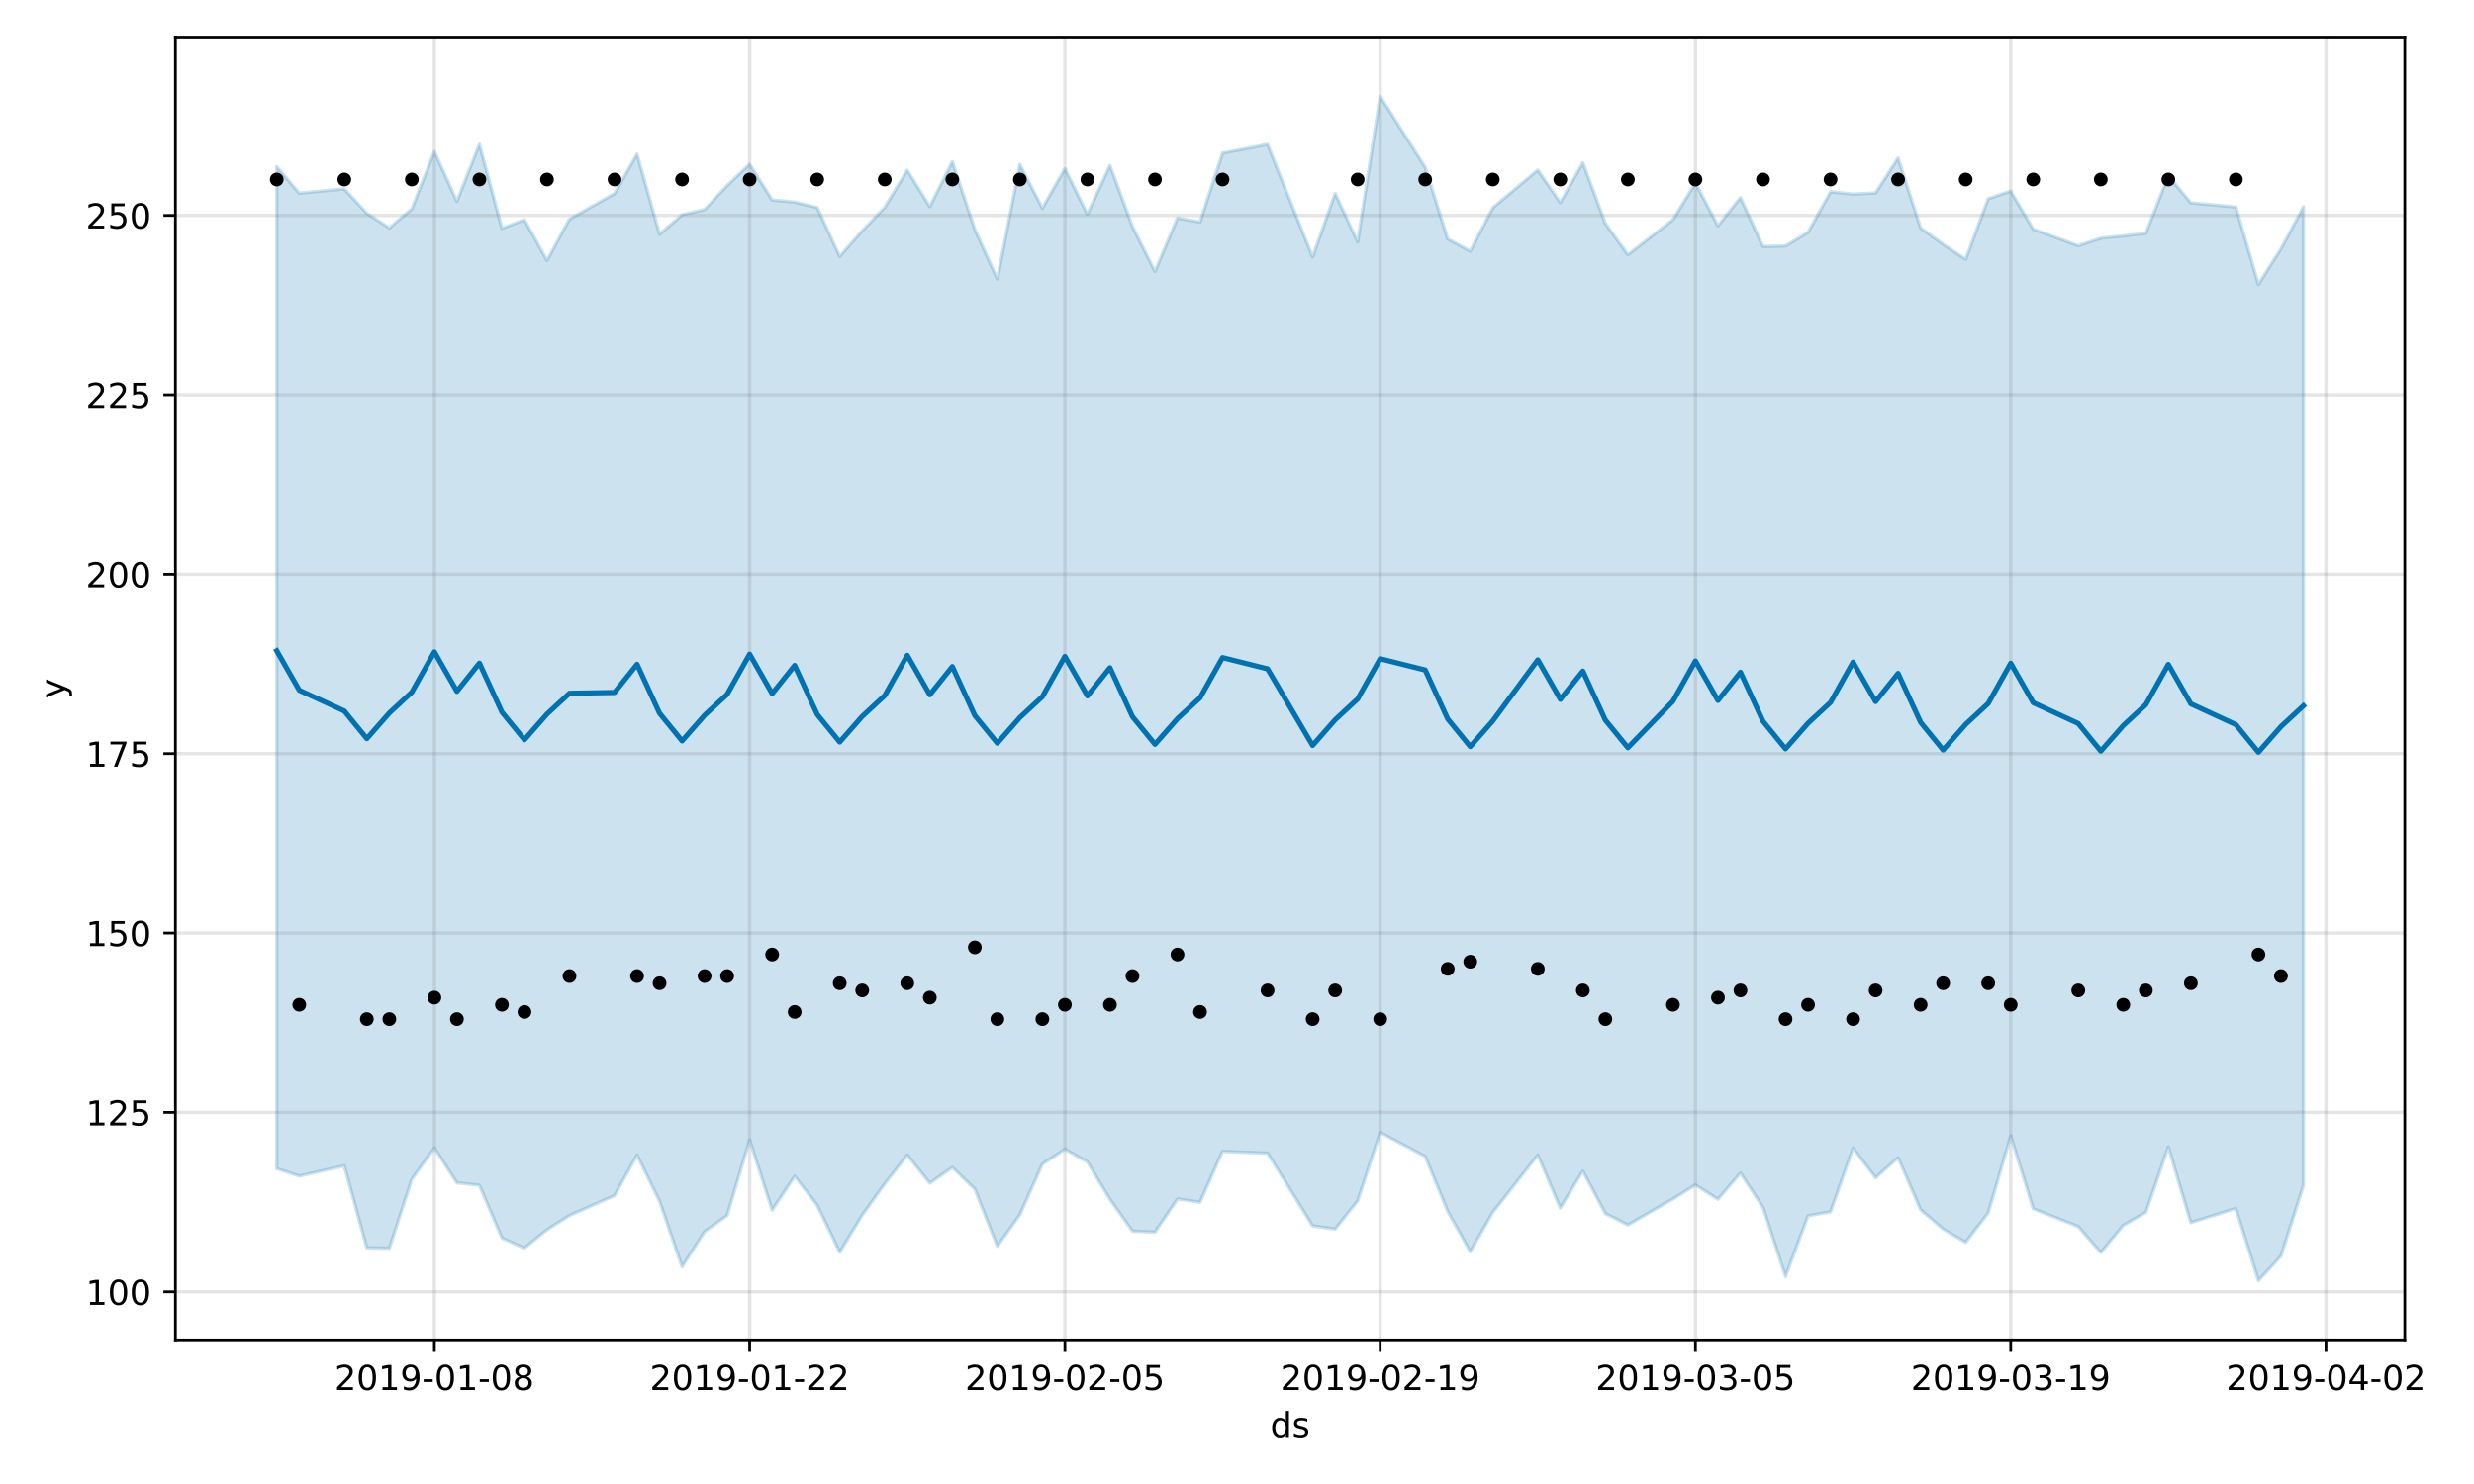<?xml version="1.0" encoding="utf-8" standalone="no"?>
<!DOCTYPE svg PUBLIC "-//W3C//DTD SVG 1.1//EN"
  "http://www.w3.org/Graphics/SVG/1.1/DTD/svg11.dtd">
<!-- Created with matplotlib (https://matplotlib.org/) -->
<svg height="432pt" version="1.1" viewBox="0 0 720 432" width="720pt" xmlns="http://www.w3.org/2000/svg" xmlns:xlink="http://www.w3.org/1999/xlink">
 <defs>
  <style type="text/css">
*{stroke-linecap:butt;stroke-linejoin:round;}
  </style>
 </defs>
 <g id="figure_1">
  <g id="patch_1">
   <path d="M 0 432 
L 720 432 
L 720 0 
L 0 0 
z
" style="fill:#ffffff;"/>
  </g>
  <g id="axes_1">
   <g id="patch_2">
    <path d="M 51.05 390.04 
L 699.857 390.04 
L 699.857 10.8 
L 51.05 10.8 
z
" style="fill:#ffffff;"/>
   </g>
   <g id="PolyCollection_1">
    <defs>
     <path d="M 80.541 -383.515 
L 80.541 -91.797 
L 87.095 -89.643 
L 100.202 -92.621 
L 106.756 -68.769 
L 113.309 -68.627 
L 119.863 -88.735 
L 126.417 -97.816 
L 132.97 -87.672 
L 139.524 -86.962 
L 146.077 -71.599 
L 152.631 -68.69 
L 159.185 -74.001 
L 165.738 -78.163 
L 178.845 -83.955 
L 185.399 -95.748 
L 191.953 -82.335 
L 198.506 -63.216 
L 205.06 -73.476 
L 211.613 -78.147 
L 218.167 -100.145 
L 224.721 -79.714 
L 231.274 -89.604 
L 237.828 -81.15 
L 244.381 -67.477 
L 250.935 -78.275 
L 257.489 -87.396 
L 264.042 -95.753 
L 270.596 -87.573 
L 277.15 -92.144 
L 283.703 -85.857 
L 290.257 -69.206 
L 296.81 -78.348 
L 303.364 -93.115 
L 309.918 -97.466 
L 316.471 -93.747 
L 323.025 -82.852 
L 329.578 -73.612 
L 336.132 -73.324 
L 342.686 -82.975 
L 349.239 -82.027 
L 355.793 -96.822 
L 368.9 -96.301 
L 382.007 -75.146 
L 388.561 -74.211 
L 395.114 -82.398 
L 401.668 -102.341 
L 414.775 -95.357 
L 421.329 -79.394 
L 427.883 -67.608 
L 434.436 -79.05 
L 447.543 -95.76 
L 454.097 -80.365 
L 460.651 -91.1 
L 467.204 -78.734 
L 473.758 -75.418 
L 486.865 -82.964 
L 493.419 -87.069 
L 499.972 -82.884 
L 506.526 -90.534 
L 513.079 -80.518 
L 519.633 -60.416 
L 526.187 -78.064 
L 532.74 -79.249 
L 539.294 -97.8 
L 545.847 -89.143 
L 552.401 -94.983 
L 558.955 -79.84 
L 565.508 -74.21 
L 572.062 -70.367 
L 578.616 -78.887 
L 585.169 -101.326 
L 591.723 -80.125 
L 604.83 -74.945 
L 611.384 -67.387 
L 617.937 -75.307 
L 624.491 -79.055 
L 631.044 -98.121 
L 637.598 -76.097 
L 650.705 -80.221 
L 657.259 -59.198 
L 663.812 -66.324 
L 670.366 -86.936 
L 670.366 -371.811 
L 670.366 -371.811 
L 663.812 -359.549 
L 657.259 -349.197 
L 650.705 -371.743 
L 637.598 -372.938 
L 631.044 -380.809 
L 624.491 -364.06 
L 617.937 -363.33 
L 611.384 -362.662 
L 604.83 -360.466 
L 591.723 -365.297 
L 585.169 -376.369 
L 578.616 -374.122 
L 572.062 -356.52 
L 565.508 -360.856 
L 558.955 -365.636 
L 552.401 -385.982 
L 545.847 -375.813 
L 539.294 -375.496 
L 532.74 -376.177 
L 526.187 -364.365 
L 519.633 -360.38 
L 513.079 -360.246 
L 506.526 -374.477 
L 499.972 -366.281 
L 493.419 -378.714 
L 486.865 -368.036 
L 473.758 -357.835 
L 467.204 -366.987 
L 460.651 -384.638 
L 454.097 -373.013 
L 447.543 -382.504 
L 434.436 -371.497 
L 427.883 -358.871 
L 421.329 -362.446 
L 414.775 -383.32 
L 401.668 -403.962 
L 395.114 -361.603 
L 388.561 -375.682 
L 382.007 -357.184 
L 368.9 -389.97 
L 355.793 -387.432 
L 349.239 -367.36 
L 342.686 -368.546 
L 336.132 -352.978 
L 329.578 -366.058 
L 323.025 -383.852 
L 316.471 -369.622 
L 309.918 -382.928 
L 303.364 -371.37 
L 296.81 -384.129 
L 290.257 -350.782 
L 283.703 -365.23 
L 277.15 -384.94 
L 270.596 -371.837 
L 264.042 -382.458 
L 257.489 -371.635 
L 250.935 -364.812 
L 244.381 -357.357 
L 237.828 -371.593 
L 231.274 -373.177 
L 224.721 -373.766 
L 218.167 -384.218 
L 211.613 -377.973 
L 205.06 -370.98 
L 198.506 -369.487 
L 191.953 -363.805 
L 185.399 -387.153 
L 178.845 -375.633 
L 165.738 -368.21 
L 159.185 -356.175 
L 152.631 -368.035 
L 146.077 -365.53 
L 139.524 -390.018 
L 132.97 -373.378 
L 126.417 -387.869 
L 119.863 -371.218 
L 113.309 -365.643 
L 106.756 -369.909 
L 100.202 -377.023 
L 87.095 -375.747 
L 80.541 -383.515 
z
" id="m4ff142906c" style="stroke:#0072b2;stroke-opacity:0.2;"/>
    </defs>
    <g clip-path="url(#p9b2d6dfa6b)">
     <use style="fill:#0072b2;fill-opacity:0.2;stroke:#0072b2;stroke-opacity:0.2;" x="0" xlink:href="#m4ff142906c" y="432"/>
    </g>
   </g>
   <g id="matplotlib.axis_1">
    <g id="xtick_1">
     <g id="line2d_1">
      <path clip-path="url(#p9b2d6dfa6b)" d="M 126.417 390.04 
L 126.417 10.8 
" style="fill:none;stroke:#808080;stroke-linecap:square;stroke-opacity:0.2;"/>
     </g>
     <g id="line2d_2">
      <defs>
       <path d="M 0 0 
L 0 3.5 
" id="mc562754740" style="stroke:#000000;stroke-width:0.8;"/>
      </defs>
      <g>
       <use style="stroke:#000000;stroke-width:0.8;" x="126.417" xlink:href="#mc562754740" y="390.04"/>
      </g>
     </g>
     <g id="text_1">
      <!-- 2019-01-08 -->
      <defs>
       <path d="M 19.188 8.297 
L 53.609 8.297 
L 53.609 0 
L 7.328 0 
L 7.328 8.297 
Q 12.938 14.109 22.625 23.891 
Q 32.328 33.688 34.812 36.531 
Q 39.547 41.844 41.422 45.531 
Q 43.312 49.219 43.312 52.781 
Q 43.312 58.594 39.234 62.25 
Q 35.156 65.922 28.609 65.922 
Q 23.969 65.922 18.812 64.312 
Q 13.672 62.703 7.812 59.422 
L 7.812 69.391 
Q 13.766 71.781 18.938 73 
Q 24.125 74.219 28.422 74.219 
Q 39.75 74.219 46.484 68.547 
Q 53.219 62.891 53.219 53.422 
Q 53.219 48.922 51.531 44.891 
Q 49.859 40.875 45.406 35.406 
Q 44.188 33.984 37.641 27.219 
Q 31.109 20.453 19.188 8.297 
z
" id="DejaVuSans-50"/>
       <path d="M 31.781 66.406 
Q 24.172 66.406 20.328 58.906 
Q 16.5 51.422 16.5 36.375 
Q 16.5 21.391 20.328 13.891 
Q 24.172 6.391 31.781 6.391 
Q 39.453 6.391 43.281 13.891 
Q 47.125 21.391 47.125 36.375 
Q 47.125 51.422 43.281 58.906 
Q 39.453 66.406 31.781 66.406 
z
M 31.781 74.219 
Q 44.047 74.219 50.516 64.516 
Q 56.984 54.828 56.984 36.375 
Q 56.984 17.969 50.516 8.266 
Q 44.047 -1.422 31.781 -1.422 
Q 19.531 -1.422 13.062 8.266 
Q 6.594 17.969 6.594 36.375 
Q 6.594 54.828 13.062 64.516 
Q 19.531 74.219 31.781 74.219 
z
" id="DejaVuSans-48"/>
       <path d="M 12.406 8.297 
L 28.516 8.297 
L 28.516 63.922 
L 10.984 60.406 
L 10.984 69.391 
L 28.422 72.906 
L 38.281 72.906 
L 38.281 8.297 
L 54.391 8.297 
L 54.391 0 
L 12.406 0 
z
" id="DejaVuSans-49"/>
       <path d="M 10.984 1.516 
L 10.984 10.5 
Q 14.703 8.734 18.5 7.812 
Q 22.312 6.891 25.984 6.891 
Q 35.75 6.891 40.891 13.453 
Q 46.047 20.016 46.781 33.406 
Q 43.953 29.203 39.594 26.953 
Q 35.25 24.703 29.984 24.703 
Q 19.047 24.703 12.672 31.312 
Q 6.297 37.938 6.297 49.422 
Q 6.297 60.641 12.938 67.422 
Q 19.578 74.219 30.609 74.219 
Q 43.266 74.219 49.922 64.516 
Q 56.594 54.828 56.594 36.375 
Q 56.594 19.141 48.406 8.859 
Q 40.234 -1.422 26.422 -1.422 
Q 22.703 -1.422 18.891 -0.688 
Q 15.094 0.047 10.984 1.516 
z
M 30.609 32.422 
Q 37.25 32.422 41.125 36.953 
Q 45.016 41.5 45.016 49.422 
Q 45.016 57.281 41.125 61.844 
Q 37.25 66.406 30.609 66.406 
Q 23.969 66.406 20.094 61.844 
Q 16.219 57.281 16.219 49.422 
Q 16.219 41.5 20.094 36.953 
Q 23.969 32.422 30.609 32.422 
z
" id="DejaVuSans-57"/>
       <path d="M 4.891 31.391 
L 31.203 31.391 
L 31.203 23.391 
L 4.891 23.391 
z
" id="DejaVuSans-45"/>
       <path d="M 31.781 34.625 
Q 24.75 34.625 20.719 30.859 
Q 16.703 27.094 16.703 20.516 
Q 16.703 13.922 20.719 10.156 
Q 24.75 6.391 31.781 6.391 
Q 38.812 6.391 42.859 10.172 
Q 46.922 13.969 46.922 20.516 
Q 46.922 27.094 42.891 30.859 
Q 38.875 34.625 31.781 34.625 
z
M 21.922 38.812 
Q 15.578 40.375 12.031 44.719 
Q 8.5 49.078 8.5 55.328 
Q 8.5 64.062 14.719 69.141 
Q 20.953 74.219 31.781 74.219 
Q 42.672 74.219 48.875 69.141 
Q 55.078 64.062 55.078 55.328 
Q 55.078 49.078 51.531 44.719 
Q 48 40.375 41.703 38.812 
Q 48.828 37.156 52.797 32.312 
Q 56.781 27.484 56.781 20.516 
Q 56.781 9.906 50.312 4.234 
Q 43.844 -1.422 31.781 -1.422 
Q 19.734 -1.422 13.25 4.234 
Q 6.781 9.906 6.781 20.516 
Q 6.781 27.484 10.781 32.312 
Q 14.797 37.156 21.922 38.812 
z
M 18.312 54.391 
Q 18.312 48.734 21.844 45.562 
Q 25.391 42.391 31.781 42.391 
Q 38.141 42.391 41.719 45.562 
Q 45.312 48.734 45.312 54.391 
Q 45.312 60.062 41.719 63.234 
Q 38.141 66.406 31.781 66.406 
Q 25.391 66.406 21.844 63.234 
Q 18.312 60.062 18.312 54.391 
z
" id="DejaVuSans-56"/>
      </defs>
      <g transform="translate(97.359 404.638)scale(0.1 -0.1)">
       <use xlink:href="#DejaVuSans-50"/>
       <use x="63.623" xlink:href="#DejaVuSans-48"/>
       <use x="127.246" xlink:href="#DejaVuSans-49"/>
       <use x="190.869" xlink:href="#DejaVuSans-57"/>
       <use x="254.492" xlink:href="#DejaVuSans-45"/>
       <use x="290.576" xlink:href="#DejaVuSans-48"/>
       <use x="354.199" xlink:href="#DejaVuSans-49"/>
       <use x="417.822" xlink:href="#DejaVuSans-45"/>
       <use x="453.906" xlink:href="#DejaVuSans-48"/>
       <use x="517.529" xlink:href="#DejaVuSans-56"/>
      </g>
     </g>
    </g>
    <g id="xtick_2">
     <g id="line2d_3">
      <path clip-path="url(#p9b2d6dfa6b)" d="M 218.167 390.04 
L 218.167 10.8 
" style="fill:none;stroke:#808080;stroke-linecap:square;stroke-opacity:0.2;"/>
     </g>
     <g id="line2d_4">
      <g>
       <use style="stroke:#000000;stroke-width:0.8;" x="218.167" xlink:href="#mc562754740" y="390.04"/>
      </g>
     </g>
     <g id="text_2">
      <!-- 2019-01-22 -->
      <g transform="translate(189.109 404.638)scale(0.1 -0.1)">
       <use xlink:href="#DejaVuSans-50"/>
       <use x="63.623" xlink:href="#DejaVuSans-48"/>
       <use x="127.246" xlink:href="#DejaVuSans-49"/>
       <use x="190.869" xlink:href="#DejaVuSans-57"/>
       <use x="254.492" xlink:href="#DejaVuSans-45"/>
       <use x="290.576" xlink:href="#DejaVuSans-48"/>
       <use x="354.199" xlink:href="#DejaVuSans-49"/>
       <use x="417.822" xlink:href="#DejaVuSans-45"/>
       <use x="453.906" xlink:href="#DejaVuSans-50"/>
       <use x="517.529" xlink:href="#DejaVuSans-50"/>
      </g>
     </g>
    </g>
    <g id="xtick_3">
     <g id="line2d_5">
      <path clip-path="url(#p9b2d6dfa6b)" d="M 309.918 390.04 
L 309.918 10.8 
" style="fill:none;stroke:#808080;stroke-linecap:square;stroke-opacity:0.2;"/>
     </g>
     <g id="line2d_6">
      <g>
       <use style="stroke:#000000;stroke-width:0.8;" x="309.918" xlink:href="#mc562754740" y="390.04"/>
      </g>
     </g>
     <g id="text_3">
      <!-- 2019-02-05 -->
      <defs>
       <path d="M 10.797 72.906 
L 49.516 72.906 
L 49.516 64.594 
L 19.828 64.594 
L 19.828 46.734 
Q 21.969 47.469 24.109 47.828 
Q 26.266 48.188 28.422 48.188 
Q 40.625 48.188 47.75 41.5 
Q 54.891 34.812 54.891 23.391 
Q 54.891 11.625 47.562 5.094 
Q 40.234 -1.422 26.906 -1.422 
Q 22.312 -1.422 17.547 -0.641 
Q 12.797 0.141 7.719 1.703 
L 7.719 11.625 
Q 12.109 9.234 16.797 8.062 
Q 21.484 6.891 26.703 6.891 
Q 35.156 6.891 40.078 11.328 
Q 45.016 15.766 45.016 23.391 
Q 45.016 31 40.078 35.438 
Q 35.156 39.891 26.703 39.891 
Q 22.75 39.891 18.812 39.016 
Q 14.891 38.141 10.797 36.281 
z
" id="DejaVuSans-53"/>
      </defs>
      <g transform="translate(280.86 404.638)scale(0.1 -0.1)">
       <use xlink:href="#DejaVuSans-50"/>
       <use x="63.623" xlink:href="#DejaVuSans-48"/>
       <use x="127.246" xlink:href="#DejaVuSans-49"/>
       <use x="190.869" xlink:href="#DejaVuSans-57"/>
       <use x="254.492" xlink:href="#DejaVuSans-45"/>
       <use x="290.576" xlink:href="#DejaVuSans-48"/>
       <use x="354.199" xlink:href="#DejaVuSans-50"/>
       <use x="417.822" xlink:href="#DejaVuSans-45"/>
       <use x="453.906" xlink:href="#DejaVuSans-48"/>
       <use x="517.529" xlink:href="#DejaVuSans-53"/>
      </g>
     </g>
    </g>
    <g id="xtick_4">
     <g id="line2d_7">
      <path clip-path="url(#p9b2d6dfa6b)" d="M 401.668 390.04 
L 401.668 10.8 
" style="fill:none;stroke:#808080;stroke-linecap:square;stroke-opacity:0.2;"/>
     </g>
     <g id="line2d_8">
      <g>
       <use style="stroke:#000000;stroke-width:0.8;" x="401.668" xlink:href="#mc562754740" y="390.04"/>
      </g>
     </g>
     <g id="text_4">
      <!-- 2019-02-19 -->
      <g transform="translate(372.61 404.638)scale(0.1 -0.1)">
       <use xlink:href="#DejaVuSans-50"/>
       <use x="63.623" xlink:href="#DejaVuSans-48"/>
       <use x="127.246" xlink:href="#DejaVuSans-49"/>
       <use x="190.869" xlink:href="#DejaVuSans-57"/>
       <use x="254.492" xlink:href="#DejaVuSans-45"/>
       <use x="290.576" xlink:href="#DejaVuSans-48"/>
       <use x="354.199" xlink:href="#DejaVuSans-50"/>
       <use x="417.822" xlink:href="#DejaVuSans-45"/>
       <use x="453.906" xlink:href="#DejaVuSans-49"/>
       <use x="517.529" xlink:href="#DejaVuSans-57"/>
      </g>
     </g>
    </g>
    <g id="xtick_5">
     <g id="line2d_9">
      <path clip-path="url(#p9b2d6dfa6b)" d="M 493.419 390.04 
L 493.419 10.8 
" style="fill:none;stroke:#808080;stroke-linecap:square;stroke-opacity:0.2;"/>
     </g>
     <g id="line2d_10">
      <g>
       <use style="stroke:#000000;stroke-width:0.8;" x="493.419" xlink:href="#mc562754740" y="390.04"/>
      </g>
     </g>
     <g id="text_5">
      <!-- 2019-03-05 -->
      <defs>
       <path d="M 40.578 39.312 
Q 47.656 37.797 51.625 33 
Q 55.609 28.219 55.609 21.188 
Q 55.609 10.406 48.188 4.484 
Q 40.766 -1.422 27.094 -1.422 
Q 22.516 -1.422 17.656 -0.516 
Q 12.797 0.391 7.625 2.203 
L 7.625 11.719 
Q 11.719 9.328 16.594 8.109 
Q 21.484 6.891 26.812 6.891 
Q 36.078 6.891 40.938 10.547 
Q 45.797 14.203 45.797 21.188 
Q 45.797 27.641 41.281 31.266 
Q 36.766 34.906 28.719 34.906 
L 20.219 34.906 
L 20.219 43.016 
L 29.109 43.016 
Q 36.375 43.016 40.234 45.922 
Q 44.094 48.828 44.094 54.297 
Q 44.094 59.906 40.109 62.906 
Q 36.141 65.922 28.719 65.922 
Q 24.656 65.922 20.016 65.031 
Q 15.375 64.156 9.812 62.312 
L 9.812 71.094 
Q 15.438 72.656 20.344 73.438 
Q 25.25 74.219 29.594 74.219 
Q 40.828 74.219 47.359 69.109 
Q 53.906 64.016 53.906 55.328 
Q 53.906 49.266 50.438 45.094 
Q 46.969 40.922 40.578 39.312 
z
" id="DejaVuSans-51"/>
      </defs>
      <g transform="translate(464.361 404.638)scale(0.1 -0.1)">
       <use xlink:href="#DejaVuSans-50"/>
       <use x="63.623" xlink:href="#DejaVuSans-48"/>
       <use x="127.246" xlink:href="#DejaVuSans-49"/>
       <use x="190.869" xlink:href="#DejaVuSans-57"/>
       <use x="254.492" xlink:href="#DejaVuSans-45"/>
       <use x="290.576" xlink:href="#DejaVuSans-48"/>
       <use x="354.199" xlink:href="#DejaVuSans-51"/>
       <use x="417.822" xlink:href="#DejaVuSans-45"/>
       <use x="453.906" xlink:href="#DejaVuSans-48"/>
       <use x="517.529" xlink:href="#DejaVuSans-53"/>
      </g>
     </g>
    </g>
    <g id="xtick_6">
     <g id="line2d_11">
      <path clip-path="url(#p9b2d6dfa6b)" d="M 585.169 390.04 
L 585.169 10.8 
" style="fill:none;stroke:#808080;stroke-linecap:square;stroke-opacity:0.2;"/>
     </g>
     <g id="line2d_12">
      <g>
       <use style="stroke:#000000;stroke-width:0.8;" x="585.169" xlink:href="#mc562754740" y="390.04"/>
      </g>
     </g>
     <g id="text_6">
      <!-- 2019-03-19 -->
      <g transform="translate(556.111 404.638)scale(0.1 -0.1)">
       <use xlink:href="#DejaVuSans-50"/>
       <use x="63.623" xlink:href="#DejaVuSans-48"/>
       <use x="127.246" xlink:href="#DejaVuSans-49"/>
       <use x="190.869" xlink:href="#DejaVuSans-57"/>
       <use x="254.492" xlink:href="#DejaVuSans-45"/>
       <use x="290.576" xlink:href="#DejaVuSans-48"/>
       <use x="354.199" xlink:href="#DejaVuSans-51"/>
       <use x="417.822" xlink:href="#DejaVuSans-45"/>
       <use x="453.906" xlink:href="#DejaVuSans-49"/>
       <use x="517.529" xlink:href="#DejaVuSans-57"/>
      </g>
     </g>
    </g>
    <g id="xtick_7">
     <g id="line2d_13">
      <path clip-path="url(#p9b2d6dfa6b)" d="M 676.92 390.04 
L 676.92 10.8 
" style="fill:none;stroke:#808080;stroke-linecap:square;stroke-opacity:0.2;"/>
     </g>
     <g id="line2d_14">
      <g>
       <use style="stroke:#000000;stroke-width:0.8;" x="676.92" xlink:href="#mc562754740" y="390.04"/>
      </g>
     </g>
     <g id="text_7">
      <!-- 2019-04-02 -->
      <defs>
       <path d="M 37.797 64.312 
L 12.891 25.391 
L 37.797 25.391 
z
M 35.203 72.906 
L 47.609 72.906 
L 47.609 25.391 
L 58.016 25.391 
L 58.016 17.188 
L 47.609 17.188 
L 47.609 0 
L 37.797 0 
L 37.797 17.188 
L 4.891 17.188 
L 4.891 26.703 
z
" id="DejaVuSans-52"/>
      </defs>
      <g transform="translate(647.862 404.638)scale(0.1 -0.1)">
       <use xlink:href="#DejaVuSans-50"/>
       <use x="63.623" xlink:href="#DejaVuSans-48"/>
       <use x="127.246" xlink:href="#DejaVuSans-49"/>
       <use x="190.869" xlink:href="#DejaVuSans-57"/>
       <use x="254.492" xlink:href="#DejaVuSans-45"/>
       <use x="290.576" xlink:href="#DejaVuSans-48"/>
       <use x="354.199" xlink:href="#DejaVuSans-52"/>
       <use x="417.822" xlink:href="#DejaVuSans-45"/>
       <use x="453.906" xlink:href="#DejaVuSans-48"/>
       <use x="517.529" xlink:href="#DejaVuSans-50"/>
      </g>
     </g>
    </g>
    <g id="text_8">
     <!-- ds -->
     <defs>
      <path d="M 45.406 46.391 
L 45.406 75.984 
L 54.391 75.984 
L 54.391 0 
L 45.406 0 
L 45.406 8.203 
Q 42.578 3.328 38.25 0.953 
Q 33.938 -1.422 27.875 -1.422 
Q 17.969 -1.422 11.734 6.484 
Q 5.516 14.406 5.516 27.297 
Q 5.516 40.188 11.734 48.094 
Q 17.969 56 27.875 56 
Q 33.938 56 38.25 53.625 
Q 42.578 51.266 45.406 46.391 
z
M 14.797 27.297 
Q 14.797 17.391 18.875 11.75 
Q 22.953 6.109 30.078 6.109 
Q 37.203 6.109 41.297 11.75 
Q 45.406 17.391 45.406 27.297 
Q 45.406 37.203 41.297 42.844 
Q 37.203 48.484 30.078 48.484 
Q 22.953 48.484 18.875 42.844 
Q 14.797 37.203 14.797 27.297 
z
" id="DejaVuSans-100"/>
      <path d="M 44.281 53.078 
L 44.281 44.578 
Q 40.484 46.531 36.375 47.5 
Q 32.281 48.484 27.875 48.484 
Q 21.188 48.484 17.844 46.438 
Q 14.5 44.391 14.5 40.281 
Q 14.5 37.156 16.891 35.375 
Q 19.281 33.594 26.516 31.984 
L 29.594 31.297 
Q 39.156 29.25 43.188 25.516 
Q 47.219 21.781 47.219 15.094 
Q 47.219 7.469 41.188 3.016 
Q 35.156 -1.422 24.609 -1.422 
Q 20.219 -1.422 15.453 -0.562 
Q 10.688 0.297 5.422 2 
L 5.422 11.281 
Q 10.406 8.688 15.234 7.391 
Q 20.062 6.109 24.812 6.109 
Q 31.156 6.109 34.562 8.281 
Q 37.984 10.453 37.984 14.406 
Q 37.984 18.062 35.516 20.016 
Q 33.062 21.969 24.703 23.781 
L 21.578 24.516 
Q 13.234 26.266 9.516 29.906 
Q 5.812 33.547 5.812 39.891 
Q 5.812 47.609 11.281 51.797 
Q 16.75 56 26.812 56 
Q 31.781 56 36.172 55.266 
Q 40.578 54.547 44.281 53.078 
z
" id="DejaVuSans-115"/>
     </defs>
     <g transform="translate(369.675 418.317)scale(0.1 -0.1)">
      <use xlink:href="#DejaVuSans-100"/>
      <use x="63.477" xlink:href="#DejaVuSans-115"/>
     </g>
    </g>
   </g>
   <g id="matplotlib.axis_2">
    <g id="ytick_1">
     <g id="line2d_15">
      <path clip-path="url(#p9b2d6dfa6b)" d="M 51.05 376.046 
L 699.857 376.046 
" style="fill:none;stroke:#808080;stroke-linecap:square;stroke-opacity:0.2;"/>
     </g>
     <g id="line2d_16">
      <defs>
       <path d="M 0 0 
L -3.5 0 
" id="m0ca1f77f22" style="stroke:#000000;stroke-width:0.8;"/>
      </defs>
      <g>
       <use style="stroke:#000000;stroke-width:0.8;" x="51.05" xlink:href="#m0ca1f77f22" y="376.046"/>
      </g>
     </g>
     <g id="text_9">
      <!-- 100 -->
      <g transform="translate(24.962 379.845)scale(0.1 -0.1)">
       <use xlink:href="#DejaVuSans-49"/>
       <use x="63.623" xlink:href="#DejaVuSans-48"/>
       <use x="127.246" xlink:href="#DejaVuSans-48"/>
      </g>
     </g>
    </g>
    <g id="ytick_2">
     <g id="line2d_17">
      <path clip-path="url(#p9b2d6dfa6b)" d="M 51.05 323.822 
L 699.857 323.822 
" style="fill:none;stroke:#808080;stroke-linecap:square;stroke-opacity:0.2;"/>
     </g>
     <g id="line2d_18">
      <g>
       <use style="stroke:#000000;stroke-width:0.8;" x="51.05" xlink:href="#m0ca1f77f22" y="323.822"/>
      </g>
     </g>
     <g id="text_10">
      <!-- 125 -->
      <g transform="translate(24.962 327.621)scale(0.1 -0.1)">
       <use xlink:href="#DejaVuSans-49"/>
       <use x="63.623" xlink:href="#DejaVuSans-50"/>
       <use x="127.246" xlink:href="#DejaVuSans-53"/>
      </g>
     </g>
    </g>
    <g id="ytick_3">
     <g id="line2d_19">
      <path clip-path="url(#p9b2d6dfa6b)" d="M 51.05 271.599 
L 699.857 271.599 
" style="fill:none;stroke:#808080;stroke-linecap:square;stroke-opacity:0.2;"/>
     </g>
     <g id="line2d_20">
      <g>
       <use style="stroke:#000000;stroke-width:0.8;" x="51.05" xlink:href="#m0ca1f77f22" y="271.599"/>
      </g>
     </g>
     <g id="text_11">
      <!-- 150 -->
      <g transform="translate(24.962 275.398)scale(0.1 -0.1)">
       <use xlink:href="#DejaVuSans-49"/>
       <use x="63.623" xlink:href="#DejaVuSans-53"/>
       <use x="127.246" xlink:href="#DejaVuSans-48"/>
      </g>
     </g>
    </g>
    <g id="ytick_4">
     <g id="line2d_21">
      <path clip-path="url(#p9b2d6dfa6b)" d="M 51.05 219.375 
L 699.857 219.375 
" style="fill:none;stroke:#808080;stroke-linecap:square;stroke-opacity:0.2;"/>
     </g>
     <g id="line2d_22">
      <g>
       <use style="stroke:#000000;stroke-width:0.8;" x="51.05" xlink:href="#m0ca1f77f22" y="219.375"/>
      </g>
     </g>
     <g id="text_12">
      <!-- 175 -->
      <defs>
       <path d="M 8.203 72.906 
L 55.078 72.906 
L 55.078 68.703 
L 28.609 0 
L 18.312 0 
L 43.219 64.594 
L 8.203 64.594 
z
" id="DejaVuSans-55"/>
      </defs>
      <g transform="translate(24.962 223.174)scale(0.1 -0.1)">
       <use xlink:href="#DejaVuSans-49"/>
       <use x="63.623" xlink:href="#DejaVuSans-55"/>
       <use x="127.246" xlink:href="#DejaVuSans-53"/>
      </g>
     </g>
    </g>
    <g id="ytick_5">
     <g id="line2d_23">
      <path clip-path="url(#p9b2d6dfa6b)" d="M 51.05 167.152 
L 699.857 167.152 
" style="fill:none;stroke:#808080;stroke-linecap:square;stroke-opacity:0.2;"/>
     </g>
     <g id="line2d_24">
      <g>
       <use style="stroke:#000000;stroke-width:0.8;" x="51.05" xlink:href="#m0ca1f77f22" y="167.152"/>
      </g>
     </g>
     <g id="text_13">
      <!-- 200 -->
      <g transform="translate(24.962 170.951)scale(0.1 -0.1)">
       <use xlink:href="#DejaVuSans-50"/>
       <use x="63.623" xlink:href="#DejaVuSans-48"/>
       <use x="127.246" xlink:href="#DejaVuSans-48"/>
      </g>
     </g>
    </g>
    <g id="ytick_6">
     <g id="line2d_25">
      <path clip-path="url(#p9b2d6dfa6b)" d="M 51.05 114.928 
L 699.857 114.928 
" style="fill:none;stroke:#808080;stroke-linecap:square;stroke-opacity:0.2;"/>
     </g>
     <g id="line2d_26">
      <g>
       <use style="stroke:#000000;stroke-width:0.8;" x="51.05" xlink:href="#m0ca1f77f22" y="114.928"/>
      </g>
     </g>
     <g id="text_14">
      <!-- 225 -->
      <g transform="translate(24.962 118.727)scale(0.1 -0.1)">
       <use xlink:href="#DejaVuSans-50"/>
       <use x="63.623" xlink:href="#DejaVuSans-50"/>
       <use x="127.246" xlink:href="#DejaVuSans-53"/>
      </g>
     </g>
    </g>
    <g id="ytick_7">
     <g id="line2d_27">
      <path clip-path="url(#p9b2d6dfa6b)" d="M 51.05 62.705 
L 699.857 62.705 
" style="fill:none;stroke:#808080;stroke-linecap:square;stroke-opacity:0.2;"/>
     </g>
     <g id="line2d_28">
      <g>
       <use style="stroke:#000000;stroke-width:0.8;" x="51.05" xlink:href="#m0ca1f77f22" y="62.705"/>
      </g>
     </g>
     <g id="text_15">
      <!-- 250 -->
      <g transform="translate(24.962 66.504)scale(0.1 -0.1)">
       <use xlink:href="#DejaVuSans-50"/>
       <use x="63.623" xlink:href="#DejaVuSans-53"/>
       <use x="127.246" xlink:href="#DejaVuSans-48"/>
      </g>
     </g>
    </g>
    <g id="text_16">
     <!-- y -->
     <defs>
      <path d="M 32.172 -5.078 
Q 28.375 -14.844 24.75 -17.812 
Q 21.141 -20.797 15.094 -20.797 
L 7.906 -20.797 
L 7.906 -13.281 
L 13.188 -13.281 
Q 16.891 -13.281 18.938 -11.516 
Q 21 -9.766 23.484 -3.219 
L 25.094 0.875 
L 2.984 54.688 
L 12.5 54.688 
L 29.594 11.922 
L 46.688 54.688 
L 56.203 54.688 
z
" id="DejaVuSans-121"/>
     </defs>
     <g transform="translate(18.883 203.379)rotate(-90)scale(0.1 -0.1)">
      <use xlink:href="#DejaVuSans-121"/>
     </g>
    </g>
   </g>
   <g id="line2d_29">
    <defs>
     <path d="M 0 1.5 
C 0.398 1.5 0.779 1.342 1.061 1.061 
C 1.342 0.779 1.5 0.398 1.5 0 
C 1.5 -0.398 1.342 -0.779 1.061 -1.061 
C 0.779 -1.342 0.398 -1.5 0 -1.5 
C -0.398 -1.5 -0.779 -1.342 -1.061 -1.061 
C -1.342 -0.779 -1.5 -0.398 -1.5 0 
C -1.5 0.398 -1.342 0.779 -1.061 1.061 
C -0.779 1.342 -0.398 1.5 0 1.5 
z
" id="m884a126160" style="stroke:#000000;"/>
    </defs>
    <g clip-path="url(#p9b2d6dfa6b)">
     <use style="stroke:#000000;" x="80.541" xlink:href="#m884a126160" y="52.26"/>
     <use style="stroke:#000000;" x="87.095" xlink:href="#m884a126160" y="292.488"/>
     <use style="stroke:#000000;" x="100.202" xlink:href="#m884a126160" y="52.26"/>
     <use style="stroke:#000000;" x="106.756" xlink:href="#m884a126160" y="296.666"/>
     <use style="stroke:#000000;" x="113.309" xlink:href="#m884a126160" y="296.666"/>
     <use style="stroke:#000000;" x="119.863" xlink:href="#m884a126160" y="52.26"/>
     <use style="stroke:#000000;" x="126.417" xlink:href="#m884a126160" y="290.399"/>
     <use style="stroke:#000000;" x="132.97" xlink:href="#m884a126160" y="296.666"/>
     <use style="stroke:#000000;" x="139.524" xlink:href="#m884a126160" y="52.26"/>
     <use style="stroke:#000000;" x="146.077" xlink:href="#m884a126160" y="292.488"/>
     <use style="stroke:#000000;" x="152.631" xlink:href="#m884a126160" y="294.577"/>
     <use style="stroke:#000000;" x="159.185" xlink:href="#m884a126160" y="52.26"/>
     <use style="stroke:#000000;" x="165.738" xlink:href="#m884a126160" y="284.132"/>
     <use style="stroke:#000000;" x="178.845" xlink:href="#m884a126160" y="52.26"/>
     <use style="stroke:#000000;" x="185.399" xlink:href="#m884a126160" y="284.132"/>
     <use style="stroke:#000000;" x="191.953" xlink:href="#m884a126160" y="286.221"/>
     <use style="stroke:#000000;" x="198.506" xlink:href="#m884a126160" y="52.26"/>
     <use style="stroke:#000000;" x="205.06" xlink:href="#m884a126160" y="284.132"/>
     <use style="stroke:#000000;" x="211.613" xlink:href="#m884a126160" y="284.132"/>
     <use style="stroke:#000000;" x="218.167" xlink:href="#m884a126160" y="52.26"/>
     <use style="stroke:#000000;" x="224.721" xlink:href="#m884a126160" y="277.865"/>
     <use style="stroke:#000000;" x="231.274" xlink:href="#m884a126160" y="294.577"/>
     <use style="stroke:#000000;" x="237.828" xlink:href="#m884a126160" y="52.26"/>
     <use style="stroke:#000000;" x="244.381" xlink:href="#m884a126160" y="286.221"/>
     <use style="stroke:#000000;" x="250.935" xlink:href="#m884a126160" y="288.31"/>
     <use style="stroke:#000000;" x="257.489" xlink:href="#m884a126160" y="52.26"/>
     <use style="stroke:#000000;" x="264.042" xlink:href="#m884a126160" y="286.221"/>
     <use style="stroke:#000000;" x="270.596" xlink:href="#m884a126160" y="290.399"/>
     <use style="stroke:#000000;" x="277.15" xlink:href="#m884a126160" y="52.26"/>
     <use style="stroke:#000000;" x="283.703" xlink:href="#m884a126160" y="275.777"/>
     <use style="stroke:#000000;" x="290.257" xlink:href="#m884a126160" y="296.666"/>
     <use style="stroke:#000000;" x="296.81" xlink:href="#m884a126160" y="52.26"/>
     <use style="stroke:#000000;" x="303.364" xlink:href="#m884a126160" y="296.666"/>
     <use style="stroke:#000000;" x="309.918" xlink:href="#m884a126160" y="292.488"/>
     <use style="stroke:#000000;" x="316.471" xlink:href="#m884a126160" y="52.26"/>
     <use style="stroke:#000000;" x="323.025" xlink:href="#m884a126160" y="292.488"/>
     <use style="stroke:#000000;" x="329.578" xlink:href="#m884a126160" y="284.132"/>
     <use style="stroke:#000000;" x="336.132" xlink:href="#m884a126160" y="52.26"/>
     <use style="stroke:#000000;" x="342.686" xlink:href="#m884a126160" y="277.865"/>
     <use style="stroke:#000000;" x="349.239" xlink:href="#m884a126160" y="294.577"/>
     <use style="stroke:#000000;" x="355.793" xlink:href="#m884a126160" y="52.26"/>
     <use style="stroke:#000000;" x="368.9" xlink:href="#m884a126160" y="288.31"/>
     <use style="stroke:#000000;" x="382.007" xlink:href="#m884a126160" y="296.666"/>
     <use style="stroke:#000000;" x="388.561" xlink:href="#m884a126160" y="288.31"/>
     <use style="stroke:#000000;" x="395.114" xlink:href="#m884a126160" y="52.26"/>
     <use style="stroke:#000000;" x="401.668" xlink:href="#m884a126160" y="296.666"/>
     <use style="stroke:#000000;" x="414.775" xlink:href="#m884a126160" y="52.26"/>
     <use style="stroke:#000000;" x="421.329" xlink:href="#m884a126160" y="282.043"/>
     <use style="stroke:#000000;" x="427.883" xlink:href="#m884a126160" y="279.954"/>
     <use style="stroke:#000000;" x="434.436" xlink:href="#m884a126160" y="52.26"/>
     <use style="stroke:#000000;" x="447.543" xlink:href="#m884a126160" y="282.043"/>
     <use style="stroke:#000000;" x="454.097" xlink:href="#m884a126160" y="52.26"/>
     <use style="stroke:#000000;" x="460.651" xlink:href="#m884a126160" y="288.31"/>
     <use style="stroke:#000000;" x="467.204" xlink:href="#m884a126160" y="296.666"/>
     <use style="stroke:#000000;" x="473.758" xlink:href="#m884a126160" y="52.26"/>
     <use style="stroke:#000000;" x="486.865" xlink:href="#m884a126160" y="292.488"/>
     <use style="stroke:#000000;" x="493.419" xlink:href="#m884a126160" y="52.26"/>
     <use style="stroke:#000000;" x="499.972" xlink:href="#m884a126160" y="290.399"/>
     <use style="stroke:#000000;" x="506.526" xlink:href="#m884a126160" y="288.31"/>
     <use style="stroke:#000000;" x="513.079" xlink:href="#m884a126160" y="52.26"/>
     <use style="stroke:#000000;" x="519.633" xlink:href="#m884a126160" y="296.666"/>
     <use style="stroke:#000000;" x="526.187" xlink:href="#m884a126160" y="292.488"/>
     <use style="stroke:#000000;" x="532.74" xlink:href="#m884a126160" y="52.26"/>
     <use style="stroke:#000000;" x="539.294" xlink:href="#m884a126160" y="296.666"/>
     <use style="stroke:#000000;" x="545.847" xlink:href="#m884a126160" y="288.31"/>
     <use style="stroke:#000000;" x="552.401" xlink:href="#m884a126160" y="52.26"/>
     <use style="stroke:#000000;" x="558.955" xlink:href="#m884a126160" y="292.488"/>
     <use style="stroke:#000000;" x="565.508" xlink:href="#m884a126160" y="286.221"/>
     <use style="stroke:#000000;" x="572.062" xlink:href="#m884a126160" y="52.26"/>
     <use style="stroke:#000000;" x="578.616" xlink:href="#m884a126160" y="286.221"/>
     <use style="stroke:#000000;" x="585.169" xlink:href="#m884a126160" y="292.488"/>
     <use style="stroke:#000000;" x="591.723" xlink:href="#m884a126160" y="52.26"/>
     <use style="stroke:#000000;" x="604.83" xlink:href="#m884a126160" y="288.31"/>
     <use style="stroke:#000000;" x="611.384" xlink:href="#m884a126160" y="52.26"/>
     <use style="stroke:#000000;" x="617.937" xlink:href="#m884a126160" y="292.488"/>
     <use style="stroke:#000000;" x="624.491" xlink:href="#m884a126160" y="288.31"/>
     <use style="stroke:#000000;" x="631.044" xlink:href="#m884a126160" y="52.26"/>
     <use style="stroke:#000000;" x="637.598" xlink:href="#m884a126160" y="286.221"/>
     <use style="stroke:#000000;" x="650.705" xlink:href="#m884a126160" y="52.26"/>
     <use style="stroke:#000000;" x="657.259" xlink:href="#m884a126160" y="277.865"/>
     <use style="stroke:#000000;" x="663.812" xlink:href="#m884a126160" y="284.132"/>
    </g>
   </g>
   <g id="line2d_30">
    <path clip-path="url(#p9b2d6dfa6b)" d="M 80.541 189.447 
L 87.095 200.927 
L 100.202 206.972 
L 106.756 215.009 
L 113.309 207.549 
L 119.863 201.486 
L 126.417 189.778 
L 132.97 201.258 
L 139.524 193.055 
L 146.077 207.303 
L 152.631 215.339 
L 159.185 207.88 
L 165.738 201.816 
L 178.845 201.588 
L 185.399 193.386 
L 191.953 207.634 
L 198.506 215.67 
L 205.06 208.211 
L 211.613 202.147 
L 218.167 190.439 
L 224.721 201.919 
L 231.274 193.717 
L 237.828 207.965 
L 244.381 216.001 
L 250.935 208.541 
L 257.489 202.478 
L 264.042 190.77 
L 270.596 202.25 
L 277.15 194.048 
L 283.703 208.296 
L 290.257 216.332 
L 296.81 208.872 
L 303.364 202.809 
L 309.918 191.101 
L 316.471 202.581 
L 323.025 194.379 
L 329.578 208.626 
L 336.132 216.663 
L 342.686 209.203 
L 349.239 203.14 
L 355.793 191.432 
L 368.9 194.709 
L 382.007 216.993 
L 388.561 209.534 
L 395.114 203.47 
L 401.668 191.763 
L 414.775 195.04 
L 421.329 209.288 
L 427.883 217.324 
L 434.436 209.864 
L 447.543 192.093 
L 454.097 203.573 
L 460.651 195.371 
L 467.204 209.619 
L 473.758 217.655 
L 486.865 204.132 
L 493.419 192.424 
L 499.972 203.904 
L 506.526 195.702 
L 513.079 209.949 
L 519.633 217.986 
L 526.187 210.526 
L 532.74 204.463 
L 539.294 192.755 
L 545.847 204.235 
L 552.401 196.033 
L 558.955 210.28 
L 565.508 218.317 
L 572.062 210.857 
L 578.616 204.794 
L 585.169 193.086 
L 591.723 204.565 
L 604.83 210.611 
L 611.384 218.647 
L 617.937 211.188 
L 624.491 205.124 
L 631.044 193.417 
L 637.598 204.896 
L 650.705 210.942 
L 657.259 218.978 
L 663.812 211.518 
L 670.366 205.455 
" style="fill:none;stroke:#0072b2;stroke-linecap:square;stroke-width:1.5;"/>
   </g>
   <g id="patch_3">
    <path d="M 51.05 390.04 
L 51.05 10.8 
" style="fill:none;stroke:#000000;stroke-linecap:square;stroke-linejoin:miter;stroke-width:0.8;"/>
   </g>
   <g id="patch_4">
    <path d="M 699.857 390.04 
L 699.857 10.8 
" style="fill:none;stroke:#000000;stroke-linecap:square;stroke-linejoin:miter;stroke-width:0.8;"/>
   </g>
   <g id="patch_5">
    <path d="M 51.05 390.04 
L 699.857 390.04 
" style="fill:none;stroke:#000000;stroke-linecap:square;stroke-linejoin:miter;stroke-width:0.8;"/>
   </g>
   <g id="patch_6">
    <path d="M 51.05 10.8 
L 699.857 10.8 
" style="fill:none;stroke:#000000;stroke-linecap:square;stroke-linejoin:miter;stroke-width:0.8;"/>
   </g>
  </g>
 </g>
 <defs>
  <clipPath id="p9b2d6dfa6b">
   <rect height="379.24" width="648.807" x="51.05" y="10.8"/>
  </clipPath>
 </defs>
</svg>
